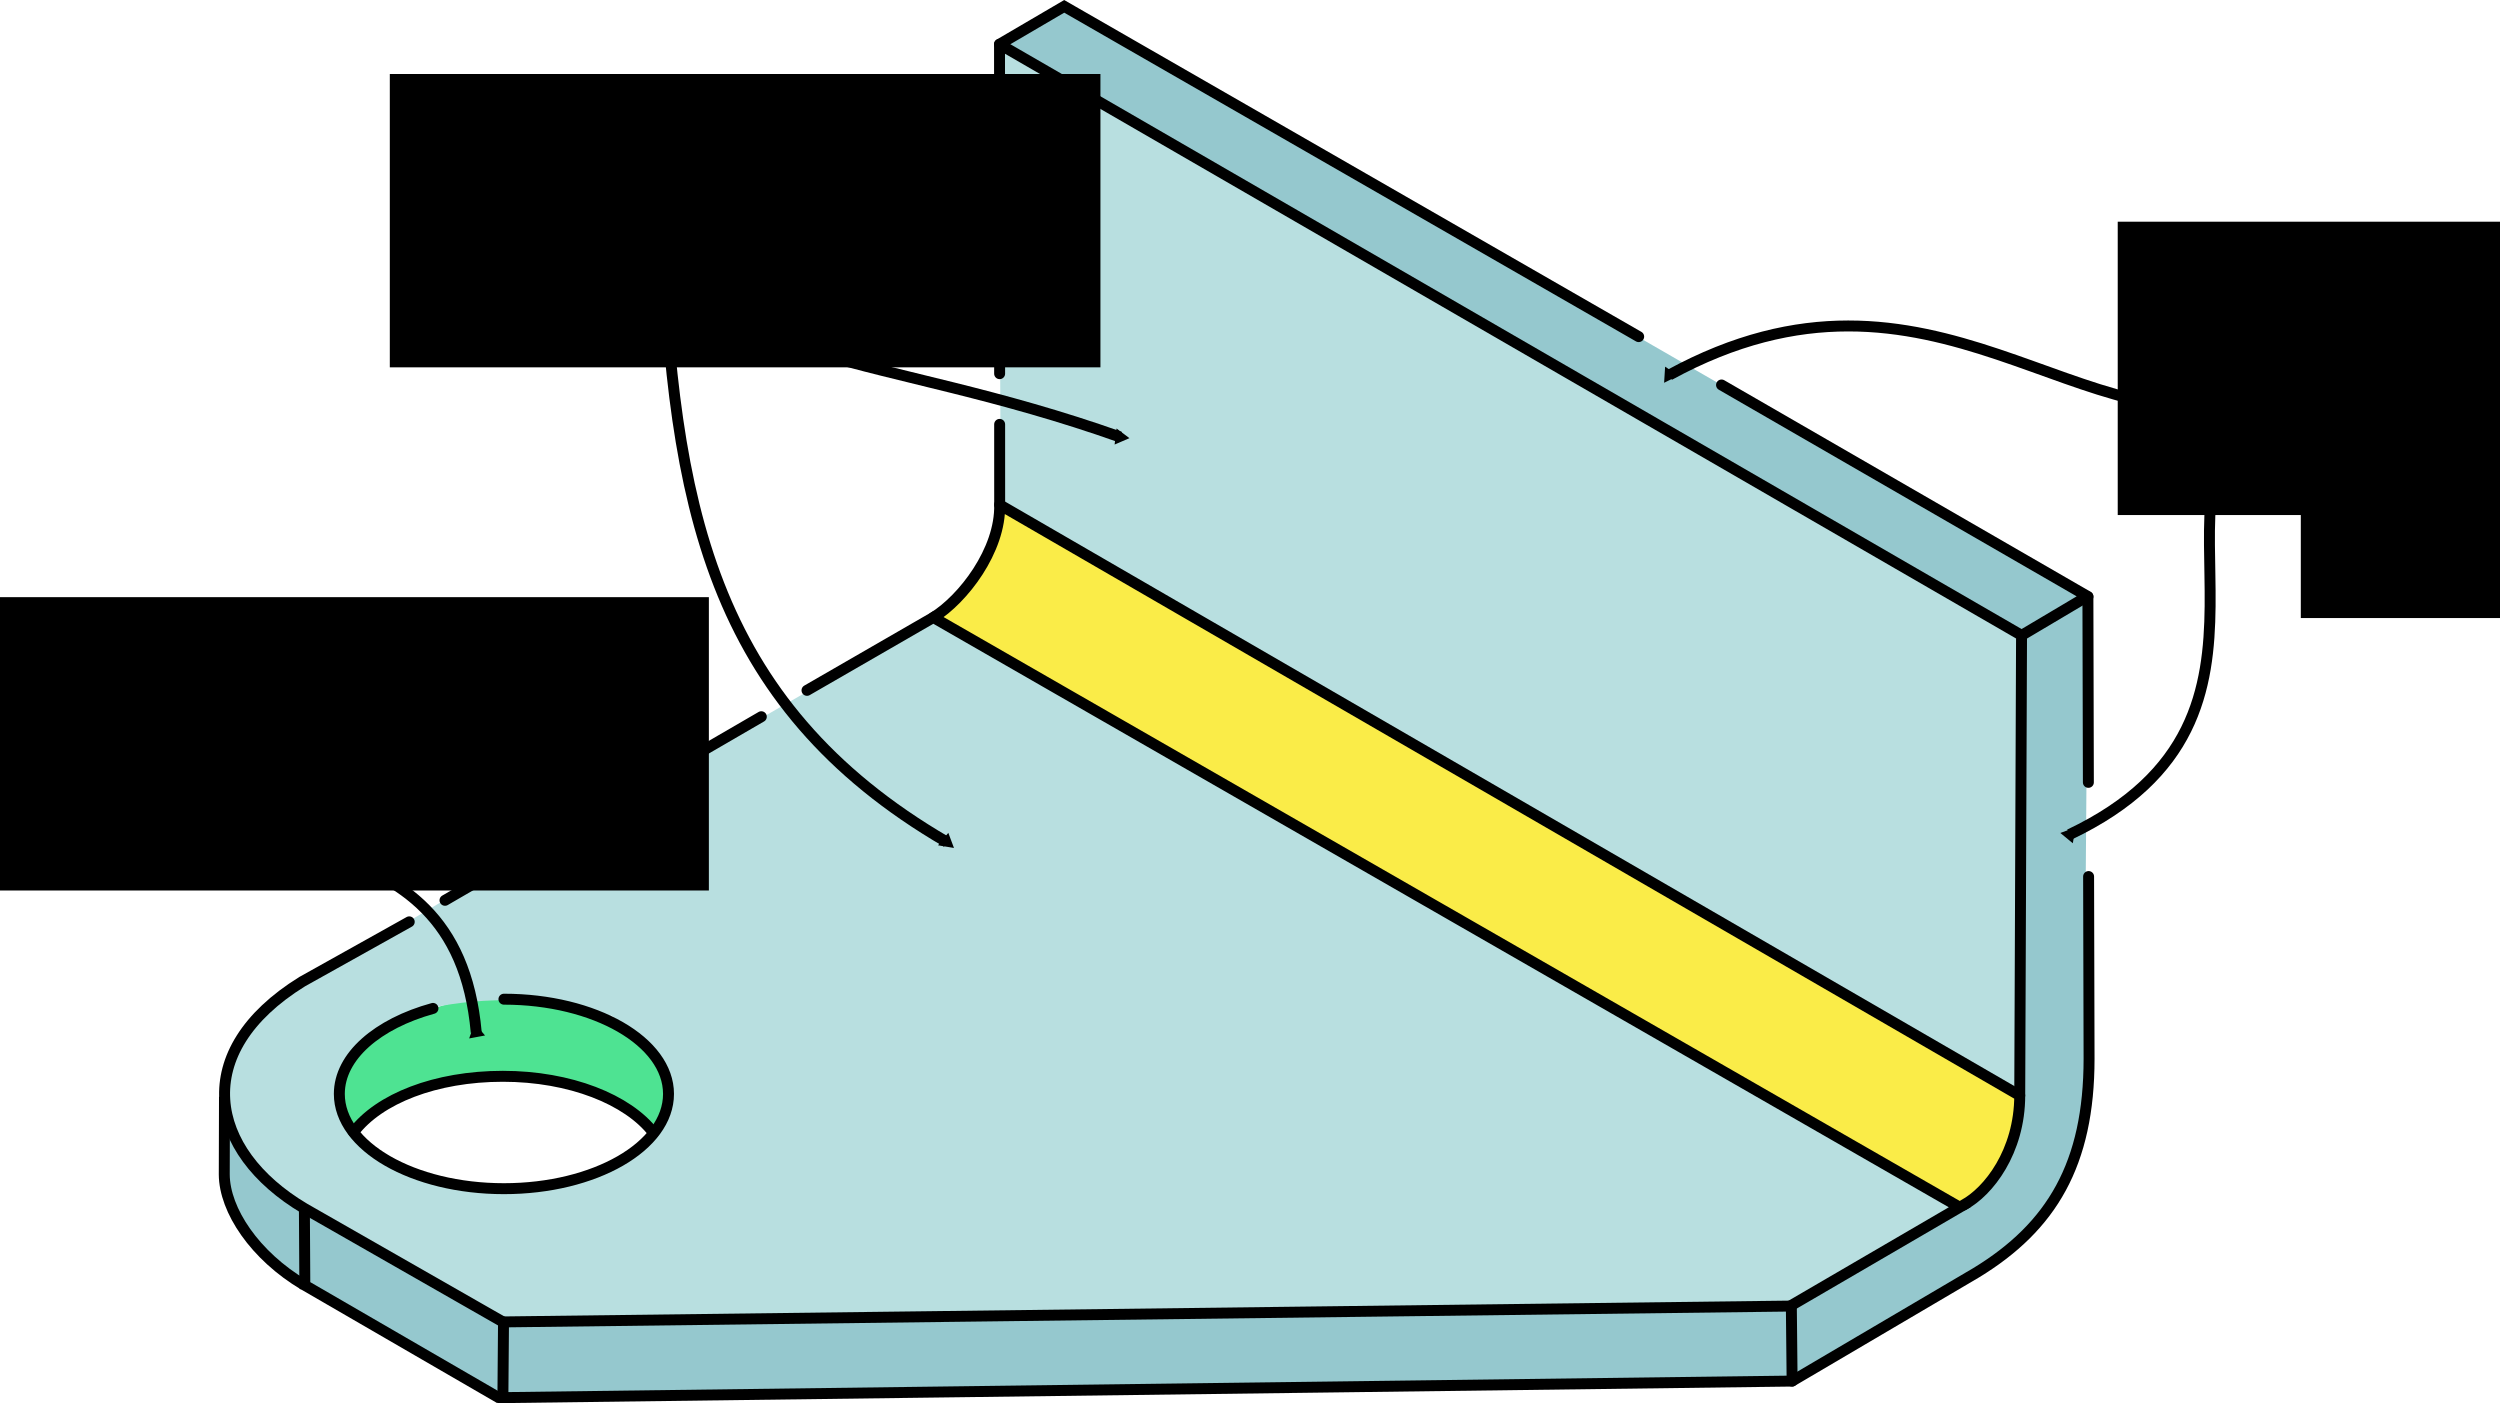 <?xml version="1.0" encoding="UTF-8" standalone="no"?>
<!-- Created with Inkscape (http://www.inkscape.org/) -->

<svg
   xmlns:dc="http://purl.org/dc/elements/1.1/"
   xmlns:cc="http://creativecommons.org/ns#"
   xmlns:rdf="http://www.w3.org/1999/02/22-rdf-syntax-ns#"
   xmlns:svg="http://www.w3.org/2000/svg"
   xmlns="http://www.w3.org/2000/svg"
   xmlns:sodipodi="http://sodipodi.sourceforge.net/DTD/sodipodi-0.dtd"
   xmlns:inkscape="http://www.inkscape.org/namespaces/inkscape"
   width="96.816mm"
   height="54.34mm"
   viewBox="0 0 96.816 54.34"
   version="1.1"
   id="svg2617"
   sodipodi:docname="situ_sheet-metal.svg"
   inkscape:export-filename="C:\Work\ManifoldGeometry_aux\sheet-metal\sheet-metal-01.png"
   inkscape:export-xdpi="90.38501"
   inkscape:export-ydpi="90.38501"
   inkscape:version="0.92.4 (5da689c313, 2019-01-14)">
  <defs
     id="defs2611">
    <marker
       inkscape:isstock="true"
       style="overflow:visible"
       id="marker3656"
       refX="0"
       refY="0"
       orient="auto"
       inkscape:stockid="TriangleInM">
      <path
         transform="scale(-0.4)"
         style="fill:#b8dfe0;fill-opacity:1;fill-rule:evenodd;stroke:none;stroke-width:1pt;stroke-opacity:1"
         d="M 5.77,0 -2.88,5 V -5 Z"
         id="path3654"
         inkscape:connector-curvature="0" />
    </marker>
    <marker
       inkscape:isstock="true"
       style="overflow:visible"
       id="marker3604"
       refX="0"
       refY="0"
       orient="auto"
       inkscape:stockid="TriangleInM">
      <path
         transform="scale(-0.4)"
         style="fill:#b2dedf;fill-opacity:1;fill-rule:evenodd;stroke:none;stroke-width:1pt;stroke-opacity:1"
         d="M 5.77,0 -2.88,5 V -5 Z"
         id="path3602"
         inkscape:connector-curvature="0" />
    </marker>
    <marker
       inkscape:isstock="true"
       style="overflow:visible"
       id="marker3552"
       refX="0"
       refY="0"
       orient="auto"
       inkscape:stockid="TriangleInM">
      <path
         transform="scale(-0.4)"
         style="fill:#87d8f7;fill-opacity:1;fill-rule:evenodd;stroke:none;stroke-width:1pt;stroke-opacity:1"
         d="M 5.77,0 -2.88,5 V -5 Z"
         id="path3550"
         inkscape:connector-curvature="0" />
    </marker>
    <marker
       inkscape:stockid="TriangleInM"
       orient="auto"
       refY="0"
       refX="0"
       id="TriangleInM-6-5"
       style="overflow:visible"
       inkscape:isstock="true"
       inkscape:collect="always">
      <path
         inkscape:connector-curvature="0"
         id="path3751-2-7"
         d="M 5.77,0 -2.88,5 V -5 Z"
         style="fill:#000000;fill-opacity:1;fill-rule:evenodd;stroke:#000000;stroke-width:1pt;stroke-opacity:1"
         transform="scale(-0.4)" />
    </marker>
    <marker
       inkscape:stockid="TriangleInM"
       orient="auto"
       refY="0"
       refX="0"
       id="TriangleInM-6-3-8"
       style="overflow:visible"
       inkscape:isstock="true"
       inkscape:collect="always">
      <path
         inkscape:connector-curvature="0"
         id="path3751-2-3-2"
         d="M 5.77,0 -2.88,5 V -5 Z"
         style="fill:#000000;fill-opacity:1;fill-rule:evenodd;stroke:#000000;stroke-width:1pt;stroke-opacity:1"
         transform="scale(-0.4)" />
    </marker>
    <marker
       inkscape:stockid="TriangleInM"
       orient="auto"
       refY="0"
       refX="0"
       id="TriangleInM-6-3"
       style="overflow:visible"
       inkscape:isstock="true">
      <path
         inkscape:connector-curvature="0"
         id="path3751-2-3"
         d="M 5.77,0 -2.88,5 V -5 Z"
         style="fill:#000000;fill-opacity:1;fill-rule:evenodd;stroke:#000000;stroke-width:1pt;stroke-opacity:1"
         transform="scale(-0.4)" />
    </marker>
    <marker
       inkscape:stockid="TriangleInM"
       orient="auto"
       refY="0"
       refX="0"
       id="TriangleInM-6"
       style="overflow:visible"
       inkscape:isstock="true">
      <path
         inkscape:connector-curvature="0"
         id="path3751-2"
         d="M 5.77,0 -2.88,5 V -5 Z"
         style="fill:#000000;fill-opacity:1;fill-rule:evenodd;stroke:#000000;stroke-width:1pt;stroke-opacity:1"
         transform="scale(-0.4)" />
    </marker>
    <marker
       inkscape:stockid="TriangleInM"
       orient="auto"
       refY="0"
       refX="0"
       id="TriangleInM"
       style="overflow:visible"
       inkscape:isstock="true">
      <path
         id="path3751"
         d="M 5.77,0 -2.88,5 V -5 Z"
         style="fill:#000000;fill-opacity:1;fill-rule:evenodd;stroke:#000000;stroke-width:1pt;stroke-opacity:1"
         transform="scale(-0.4)"
         inkscape:connector-curvature="0" />
    </marker>
  </defs>
  <sodipodi:namedview
     id="base"
     pagecolor="#ffffff"
     bordercolor="#666666"
     borderopacity="1.0"
     inkscape:pageopacity="0.0"
     inkscape:pageshadow="2"
     inkscape:zoom="1"
     inkscape:cx="235.80627"
     inkscape:cy="88.52626"
     inkscape:document-units="mm"
     inkscape:current-layer="layer1"
     showgrid="false"
     inkscape:window-width="976"
     inkscape:window-height="560"
     inkscape:window-x="836"
     inkscape:window-y="172"
     inkscape:window-maximized="0"
     inkscape:snap-global="true" />
  <g
     inkscape:label="Layer 1"
     inkscape:groupmode="layer"
     id="layer1"
     transform="translate(-42.061,-70.006)">
    <path
       style="fill:#4ee392;fill-opacity:1;fill-rule:evenodd;stroke:none;stroke-width:0.112px;stroke-linecap:butt;stroke-linejoin:miter;stroke-opacity:1"
       d="m 55.738,110.903 c 0,0 0.852,-1.249 3.09,-1.844 1.048,-0.312 2.712,-0.898 6.112,0.32 2.437,0.907 3.646,2.708 2.428,4.493 -3.598,-3.315 -8.808,-2.601 -11.613,-0.022 0,0 -1.122,-1.728 -0.017,-2.947 z"
       id="path3329-6-5-0-5"
       inkscape:connector-curvature="0"
       sodipodi:nodetypes="cccccc" />
    <path
       style="fill:#b8dfe0;fill-opacity:1;fill-rule:evenodd;stroke:none;stroke-width:0.112px;stroke-linecap:butt;stroke-linejoin:miter;stroke-opacity:1"
       d="m 59.452,104.773 4.677,-0.091 1.677,4.907 -3.78,-1.028 z"
       id="path3329-9"
       inkscape:connector-curvature="0"
       sodipodi:nodetypes="ccccc" />
    <path
       style="fill:#95c8ce;fill-opacity:1;fill-rule:evenodd;stroke:none;stroke-width:0.112px;stroke-linecap:butt;stroke-linejoin:miter;stroke-opacity:1"
       d="m 111.451,120.548 6.653,-3.877 c 1.202,-0.681 2.242,-2.16 2.162,-4.284 l 0.161,-17.852 2.49,-1.418 -0.156,20.45 c 0.08,1.002 -1.279,3.73 -2.561,4.531 l -8.738,5.392 z"
       id="path3329-6-5-0-7"
       inkscape:connector-curvature="0"
       sodipodi:nodetypes="ccccccccc" />
    <path
       style="fill:#95c8ce;fill-opacity:1;fill-rule:evenodd;stroke:none;stroke-width:0.112px;stroke-linecap:butt;stroke-linejoin:miter;stroke-opacity:1"
       d="m 83.272,70.251 39.64,22.835 -2.484,1.449 -39.56,-22.815 z"
       id="path3329-6"
       inkscape:connector-curvature="0"
       sodipodi:nodetypes="ccccc" />
    <path
       style="fill:#faec48;fill-opacity:1;fill-rule:evenodd;stroke:none;stroke-width:0.112px;stroke-linecap:butt;stroke-linejoin:miter;stroke-opacity:1"
       d="m 80.826,89.632 39.44,22.755 c 0.02,0.801 -0.24,3.132 -2.364,4.434 0,0 -38.959,-22.415 -39.681,-22.895 1.062,-0.801 2.344,-2.13 2.605,-4.294 z"
       id="path3329-5"
       inkscape:connector-curvature="0"
       sodipodi:nodetypes="ccccc" />
    <path
       style="fill:#95c8ce;fill-opacity:1;fill-rule:evenodd;stroke:none;stroke-width:0.112px;stroke-linecap:butt;stroke-linejoin:miter;stroke-opacity:1"
       d="m 61.521,121.203 49.911,-0.618 0.03,2.905 -50.036,0.672 z"
       id="path3329-6-5"
       inkscape:connector-curvature="0"
       sodipodi:nodetypes="ccccc" />
    <path
       style="fill:#95c8ce;fill-opacity:1;fill-rule:evenodd;stroke:none;stroke-width:0.112px;stroke-linecap:butt;stroke-linejoin:miter;stroke-opacity:1"
       d="m 53.849,116.834 7.672,4.369 0.014,2.929 -7.67,-4.351 z"
       id="path3329-6-5-0"
       inkscape:connector-curvature="0"
       sodipodi:nodetypes="ccccc" />
    <path
       style="fill:#95c8ce;fill-opacity:1;fill-rule:evenodd;stroke:none;stroke-width:0.112px;stroke-linecap:butt;stroke-linejoin:miter;stroke-opacity:1"
       d="m 50.881,112.814 c 0.227,2.55 2.968,4.02 2.968,4.02 l -0.016,2.929 c 0,0 -2.403,-1.29 -3.027,-3.528 z"
       id="path3329-6-5-0-8"
       inkscape:connector-curvature="0"
       sodipodi:nodetypes="ccccc" />
    <path
       style="fill:#b8dfe0;fill-opacity:1;fill-rule:evenodd;stroke:none;stroke-width:0.112px;stroke-linecap:butt;stroke-linejoin:miter;stroke-opacity:1;marker-start:url(#marker3604)"
       d="m 78.302,93.92 39.56,22.835 -6.411,3.793 -49.93,0.655 -7.688,-4.557 -1.524,-1.176 -1.071,-1.317 -0.357,-1.339 0.05,-1.301 0.444,-1.121 0.803,-1.166 1.221,-0.92 1.507,-0.86 4.524,-2.675 2.736,3.079 1.824,1.056 -1.83,-0.163 c -1.303,-0.028 -2.307,0.068 -3.412,0.294 l -0.968,0.335 -1.548,0.907 -0.82,0.884 -0.293,1.372 0.655,1.454 1.335,1.044 2.272,0.857 2.272,0.181 2.399,-0.254 1.836,-0.659 1.332,-0.908 0.696,-1.083 0.092,-1.386 -1.255,-1.705 -7.283,-5.309 z"
       id="path3329-3"
       inkscape:connector-curvature="0"
       sodipodi:nodetypes="cccccccccccccccccccccccccccccccccc" />
    <path
       style="fill:none;fill-rule:evenodd;stroke:#000000;stroke-width:0.424;stroke-linecap:round;stroke-linejoin:miter;stroke-miterlimit:4;stroke-dasharray:none;stroke-opacity:1"
       d="m 111.463,123.49 -49.927,0.641 0.024,-2.932 49.873,-0.614 0.03,2.905"
       id="path4971"
       inkscape:connector-curvature="0"
       sodipodi:nodetypes="ccccc" />
    <path
       style="fill:#b8dfe0;fill-opacity:1;fill-rule:evenodd;stroke:none;stroke-width:0.112px;stroke-linecap:butt;stroke-linejoin:miter;stroke-opacity:1;marker-start:url(#marker3656)"
       d="M 80.737,71.696 120.378,94.611 120.297,112.269 80.817,89.594 Z"
       id="path3329"
       inkscape:connector-curvature="0"
       sodipodi:nodetypes="ccccc" />
    <path
       style="fill:none;fill-rule:evenodd;stroke:#000000;stroke-width:0.424;stroke-linecap:round;stroke-linejoin:miter;stroke-miterlimit:4;stroke-dasharray:none;stroke-opacity:1"
       d="m 111.423,120.565 6.531,-3.807 -39.749,-22.84 -4.892,2.823 m -1.769,1.021 -12.25,7.11 m -1.385,0.834 -4.146,2.316 c -4.368,2.705 -3.656,6.562 0.091,8.786 l 7.707,4.405"
       id="path4973"
       inkscape:connector-curvature="0"
       sodipodi:nodetypes="cccccccccc" />
    <path
       style="fill:none;fill-rule:evenodd;stroke:#000000;stroke-width:0.424;stroke-linecap:butt;stroke-linejoin:miter;stroke-miterlimit:4;stroke-dasharray:none;stroke-opacity:1"
       d="m 61.427,124.163 -7.561,-4.382 -0.017,-2.947"
       id="path4975"
       inkscape:connector-curvature="0"
       sodipodi:nodetypes="ccc" />
    <path
       style="fill:none;fill-rule:evenodd;stroke:#000000;stroke-width:0.424;stroke-linecap:round;stroke-linejoin:miter;stroke-miterlimit:4;stroke-dasharray:none;stroke-opacity:1"
       d="m 78.205,93.919 c 1.148,-0.708 2.612,-2.598 2.569,-4.369 m 0.007,0.007 39.497,22.874 m 0,0 c 0,2.169 -1.21,3.726 -2.174,4.24"
       id="path4977"
       inkscape:connector-curvature="0"
       sodipodi:nodetypes="cccccc" />
    <path
       style="fill:none;fill-rule:evenodd;stroke:#000000;stroke-width:0.424;stroke-linecap:round;stroke-linejoin:miter;stroke-miterlimit:4;stroke-dasharray:none;stroke-opacity:1"
       d="m 120.278,112.431 0.07,-17.821 -39.579,-22.89 m 0,0 0.004,12.757 m 5.52e-4,1.963 8.9e-4,3.113"
       id="path4979"
       inkscape:connector-curvature="0"
       sodipodi:nodetypes="ccccccc" />
    <path
       style="fill:none;fill-rule:evenodd;stroke:#000000;stroke-width:0.424;stroke-linecap:round;stroke-linejoin:miter;stroke-miterlimit:4;stroke-dasharray:none;stroke-opacity:1"
       d="m 120.363,94.605 2.527,-1.5 m 0.03,0.003 -14.19,-8.193 m -3.209,-1.873 -22.247,-12.79 -2.506,1.468"
       id="path4981"
       inkscape:connector-curvature="0"
       sodipodi:nodetypes="ccccccc" />
    <path
       style="fill:none;fill-rule:evenodd;stroke:#000000;stroke-width:0.424;stroke-linecap:round;stroke-linejoin:miter;stroke-miterlimit:4;stroke-dasharray:none;stroke-opacity:1"
       d="m 111.463,123.49 7.126,-4.194 c 2.929,-1.783 4.374,-4.217 4.374,-8.287 l -0.018,-7.058 m -0.009,-3.647 -0.018,-7.187"
       id="path4983"
       inkscape:connector-curvature="0"
       sodipodi:nodetypes="cccccc" />
    <path
       style="fill:none;fill-rule:evenodd;stroke:#000000;stroke-width:0.424;stroke-linecap:butt;stroke-linejoin:miter;stroke-miterlimit:4;stroke-dasharray:none;stroke-opacity:1"
       d="m 50.754,112.48 -0.008,3.008 c 0.007,1.388 1.188,3.148 3.087,4.276"
       id="path4973-8"
       inkscape:connector-curvature="0"
       sodipodi:nodetypes="ccc" />
    <path
       style="opacity:1;fill:none;fill-opacity:1;stroke:#000000;stroke-width:0.424;stroke-linecap:round;stroke-miterlimit:4;stroke-dasharray:none;stroke-dashoffset:0;stroke-opacity:1"
       d="m 61.576,108.701 c 3.52,0 6.374,1.643 6.374,3.669 10e-7,2.027 -2.854,3.669 -6.374,3.669 -3.52,0 -6.374,-1.643 -6.374,-3.669 4e-6,-1.46 1.481,-2.721 3.626,-3.312"
       id="path5000"
       inkscape:connector-curvature="0"
       sodipodi:nodetypes="ccscc" />
    <path
       style="opacity:1;fill:none;fill-opacity:1;stroke:#000000;stroke-width:0.424;stroke-linecap:round;stroke-miterlimit:4;stroke-dasharray:none;stroke-dashoffset:0;stroke-opacity:1"
       d="m 55.754,113.85 c 0.985,-1.294 3.17,-2.163 5.781,-2.163 2.603,0 4.842,0.898 5.832,2.186"
       id="path5000-4"
       inkscape:connector-curvature="0"
       sodipodi:nodetypes="csc" />
    <path
       style="fill:none;fill-rule:evenodd;stroke:#000000;stroke-width:0.424;stroke-linecap:butt;stroke-linejoin:miter;stroke-miterlimit:4;stroke-dasharray:none;stroke-opacity:1;marker-start:url(#TriangleInM)"
       d="M 78.726,102.615 C 69.464,97.225 68.148,89.34 67.697,78.899"
       id="path5018"
       inkscape:connector-curvature="0"
       sodipodi:nodetypes="cc" />
    <path
       style="fill:none;fill-rule:evenodd;stroke:#000000;stroke-width:0.424;stroke-linecap:butt;stroke-linejoin:miter;stroke-miterlimit:4;stroke-dasharray:none;stroke-opacity:1;marker-start:url(#TriangleInM-6)"
       d="M 85.442,86.932 C 76.021,83.586 69.75,84.326 67.697,78.899"
       id="path5018-7"
       inkscape:connector-curvature="0"
       sodipodi:nodetypes="cc" />
    <flowRoot
       xml:space="preserve"
       id="flowRoot5865"
       style="font-style:normal;font-variant:normal;font-weight:normal;font-stretch:normal;font-size:40px;line-height:125%;font-family:'Segoe UI';-inkscape-font-specification:'Segoe UI';letter-spacing:0px;word-spacing:0px;fill:#000000;fill-opacity:1;stroke:none;stroke-width:1px;stroke-linecap:butt;stroke-linejoin:miter;stroke-opacity:1"
       transform="matrix(0.112,0,0,0.112,86.437,59.107)"><flowRegion
         id="flowRegion5867"><rect
           id="rect5869"
           width="245.714"
           height="101.429"
           x="-261.429"
           y="122.9" /></flowRegion><flowPara
         id="flowPara5871"
         style="font-style:normal;font-variant:normal;font-weight:bold;font-stretch:normal;font-size:29.333px;font-family:'Segoe UI';-inkscape-font-specification:'Segoe UI Bold'">Sheet faces</flowPara></flowRoot>    <path
       style="fill:none;fill-rule:evenodd;stroke:#000000;stroke-width:0.424;stroke-linecap:butt;stroke-linejoin:miter;stroke-miterlimit:4;stroke-dasharray:none;stroke-opacity:1;marker-start:url(#TriangleInM-6-3)"
       d="m 106.706,84.529 c 10.223,-5.589 16.041,3.163 22.943,0.862"
       id="path5018-7-1"
       inkscape:connector-curvature="0"
       sodipodi:nodetypes="cc" />
    <path
       style="fill:none;fill-rule:evenodd;stroke:#000000;stroke-width:0.424;stroke-linecap:butt;stroke-linejoin:miter;stroke-miterlimit:4;stroke-dasharray:none;stroke-opacity:1;marker-start:url(#TriangleInM-6-3-8)"
       d="m 122.207,102.324 c 9.631,-4.578 2.387,-13.35 7.496,-16.928"
       id="path5018-7-1-0"
       inkscape:connector-curvature="0"
       sodipodi:nodetypes="cc" />
    <flowRoot
       xml:space="preserve"
       id="flowRoot5865-3"
       style="font-style:normal;font-variant:normal;font-weight:normal;font-stretch:normal;font-size:40px;line-height:125%;font-family:'Segoe UI';-inkscape-font-specification:'Segoe UI';letter-spacing:0px;word-spacing:0px;fill:#000000;fill-opacity:1;stroke:none;stroke-width:1px;stroke-linecap:butt;stroke-linejoin:miter;stroke-opacity:1"
       transform="matrix(0.112,0,0,0.112,153.353,64.827)"><flowRegion
         id="flowRegion5867-6"><rect
           id="rect5869-6"
           width="245.714"
           height="101.429"
           x="-261.429"
           y="122.9" /></flowRegion><flowPara
         id="flowPara5871-8"
         style="font-style:normal;font-variant:normal;font-weight:bold;font-stretch:normal;font-size:29.333px;font-family:'Segoe UI';-inkscape-font-specification:'Segoe UI Bold'">Thickness</flowPara></flowRoot>    <flowRoot
       xml:space="preserve"
       id="flowRoot5865-3-3"
       style="font-style:normal;font-variant:normal;font-weight:normal;font-stretch:normal;font-size:40px;line-height:125%;font-family:'Segoe UI';-inkscape-font-specification:'Segoe UI';letter-spacing:0px;word-spacing:0px;fill:#000000;fill-opacity:1;stroke:none;stroke-width:1px;stroke-linecap:butt;stroke-linejoin:miter;stroke-opacity:1"
       transform="matrix(0.112,0,0,0.112,160.443,68.816)"><flowRegion
         id="flowRegion5867-6-9"><rect
           id="rect5869-6-7"
           width="245.714"
           height="101.429"
           x="-261.429"
           y="122.9" /></flowRegion><flowPara
         id="flowPara5871-8-7"
         style="font-style:normal;font-variant:normal;font-weight:bold;font-stretch:normal;font-size:29.333px;font-family:'Segoe UI';-inkscape-font-specification:'Segoe UI Bold'">faces</flowPara></flowRoot>    <path
       style="fill:none;fill-rule:evenodd;stroke:#000000;stroke-width:0.424;stroke-linecap:butt;stroke-linejoin:miter;stroke-miterlimit:4;stroke-dasharray:none;stroke-opacity:1;marker-start:url(#TriangleInM-6-5)"
       d="m 60.504,109.986 c -0.808,-9.012 -10.195,-5.694 -12.248,-11.121"
       id="path5018-7-7"
       inkscape:connector-curvature="0"
       sodipodi:nodetypes="cc" />
    <flowRoot
       xml:space="preserve"
       id="flowRoot5865-9"
       style="font-style:normal;font-variant:normal;font-weight:normal;font-stretch:normal;font-size:40px;line-height:125%;font-family:'Segoe UI';-inkscape-font-specification:'Segoe UI';letter-spacing:0px;word-spacing:0px;fill:#000000;fill-opacity:1;stroke:none;stroke-width:1px;stroke-linecap:butt;stroke-linejoin:miter;stroke-opacity:1"
       transform="matrix(0.112,0,0,0.112,71.273,79.367)"><flowRegion
         id="flowRegion5867-63"><rect
           id="rect5869-46"
           width="245.714"
           height="101.429"
           x="-261.429"
           y="122.9" /></flowRegion><flowPara
         id="flowPara5871-86"
         style="font-style:normal;font-variant:normal;font-weight:bold;font-stretch:normal;font-size:29.333px;font-family:'Segoe UI';-inkscape-font-specification:'Segoe UI Bold'">Cutout</flowPara></flowRoot>  </g>
</svg>

